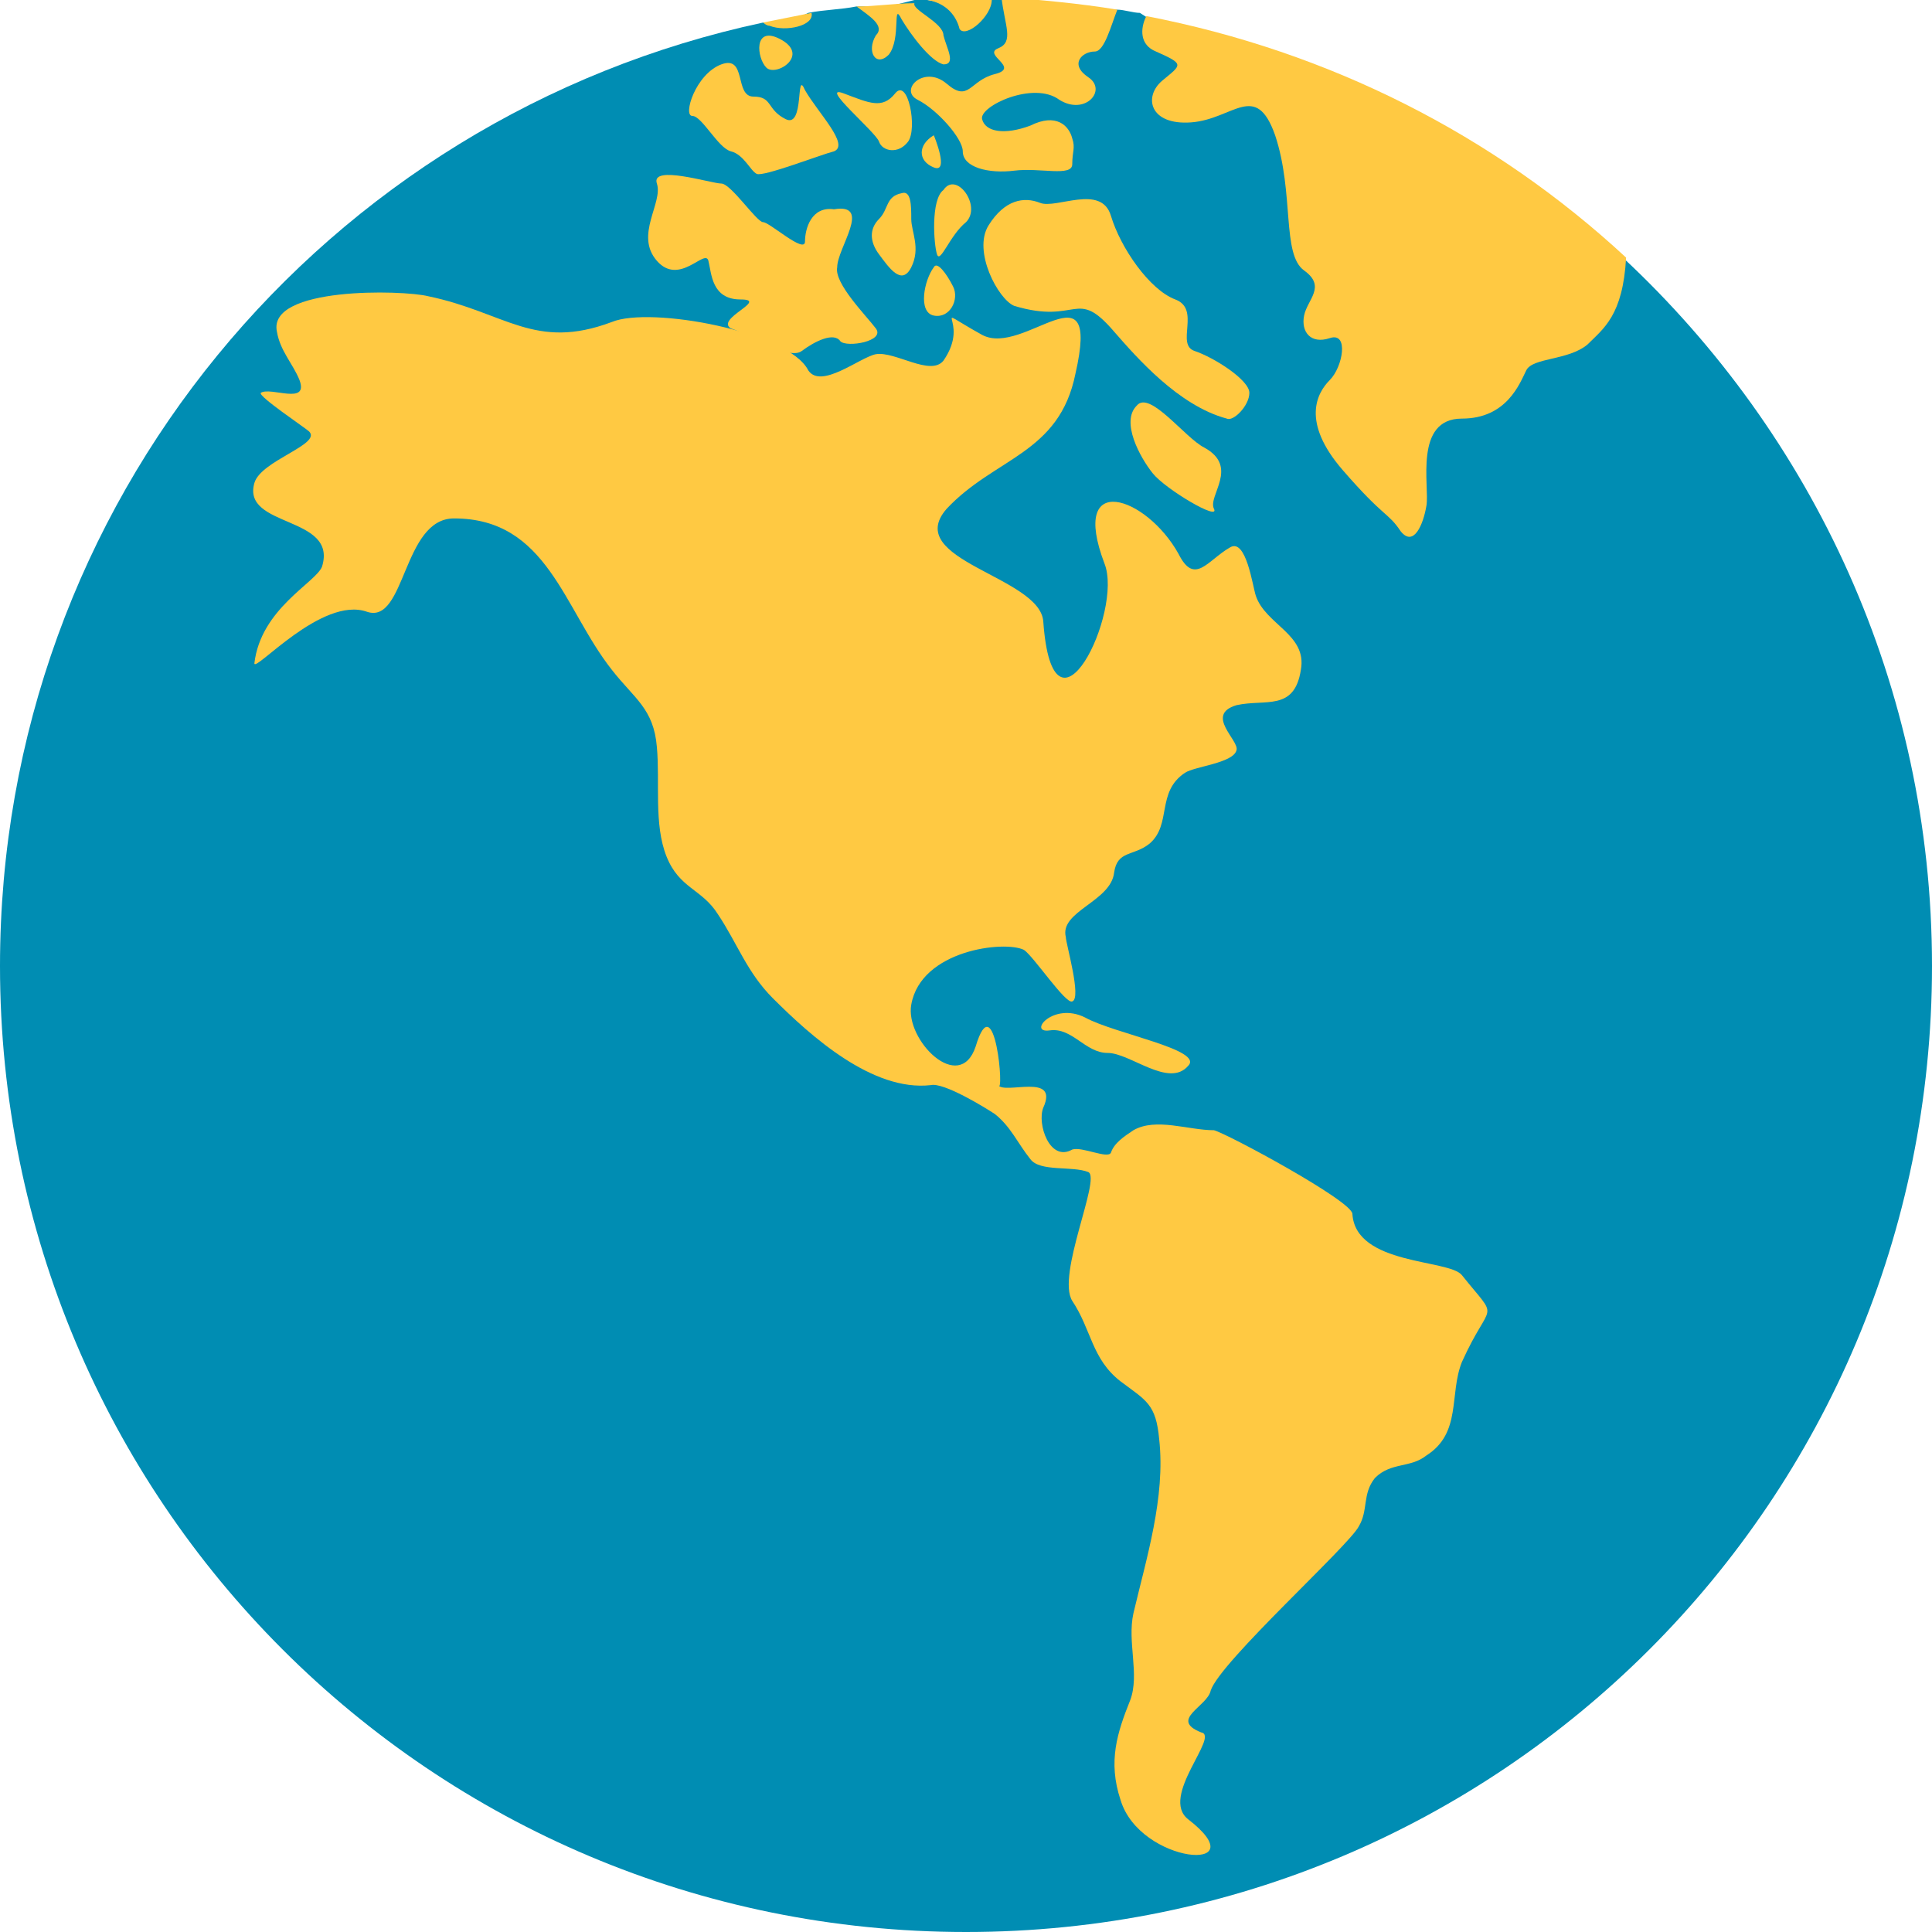 <svg width="24" height="24" viewBox="0 0 24 24" fill="none" xmlns="http://www.w3.org/2000/svg">
<g clip-path="url(#clip0_236_1133)">
<path d="M24 12C24 18.64 18.64 24 12 24C5.36 24 0 18.64 0 12C0 6.24 4.04 1.44 9.48 0.28H9.8L10.04 0.16C10.24 0.12 10.44 0.12 10.64 0.08H11.04L11.36 0H11.52L12 0.08L12.32 0H12.48L13.12 0.16L13.88 0.12C13.96 0.12 14.08 0.16 14.16 0.16L17.04 2L20.16 3.2C22.52 5.4 24 8.52 24 12Z" fill="#008DB3"/>
<path d="M12.6 3.8C13.4 4.04 13.36 3.56 13.84 4.12C14.12 4.44 14.64 5.04 15.24 5.2C15.32 5.24 15.52 5.04 15.52 4.88C15.52 4.72 15.08 4.44 14.84 4.36C14.6 4.28 14.92 3.84 14.6 3.72C14.28 3.6 13.92 3.08 13.8 2.68C13.68 2.28 13.12 2.6 12.92 2.52C12.72 2.44 12.48 2.48 12.28 2.8C12.08 3.12 12.4 3.72 12.6 3.8Z" fill="#FFC942"/>
<path d="M16.8 15.08C16.8 14.92 15.24 14.08 15.08 14.04C14.76 14.04 14.36 13.88 14.08 14.04C13.96 14.12 13.84 14.2 13.8 14.32C13.76 14.4 13.44 14.24 13.32 14.28C13.04 14.44 12.88 13.96 12.96 13.76C13.16 13.32 12.48 13.6 12.4 13.48C12.48 13.64 12.36 12.2 12.12 13C11.92 13.6 11.24 12.92 11.32 12.48C11.44 11.8 12.48 11.68 12.72 11.8C12.84 11.88 13.24 12.48 13.32 12.44C13.44 12.4 13.24 11.72 13.24 11.64C13.16 11.32 13.8 11.2 13.84 10.84C13.88 10.56 14.08 10.64 14.28 10.48C14.56 10.24 14.36 9.84 14.72 9.6C14.84 9.52 15.32 9.48 15.36 9.32C15.4 9.2 14.96 8.88 15.36 8.76C15.72 8.68 16.08 8.84 16.16 8.32C16.24 7.88 15.72 7.76 15.6 7.4C15.56 7.28 15.48 6.68 15.28 6.8C15 6.96 14.84 7.28 14.64 6.88C14.24 6.16 13.28 5.84 13.72 7C13.96 7.6 13.08 9.4 12.96 7.72C12.92 7.16 11.2 6.96 11.76 6.32C12.36 5.68 13.16 5.64 13.36 4.64C13.68 3.24 12.72 4.44 12.2 4.16C11.48 3.76 12.08 3.96 11.72 4.48C11.56 4.68 11.12 4.36 10.88 4.4C10.68 4.44 10.2 4.84 10.04 4.6C9.8 4.12 8.08 3.8 7.6 4C6.64 4.36 6.28 3.88 5.32 3.68C5 3.6 3.32 3.56 3.44 4.12C3.48 4.36 3.64 4.52 3.72 4.72C3.84 5.04 3.36 4.8 3.24 4.88C3.2 4.92 3.8 5.32 3.84 5.36C4 5.52 3.24 5.72 3.16 6C3 6.56 4.2 6.4 4 7.04C3.92 7.24 3.24 7.56 3.16 8.24C3.16 8.36 4 7.4 4.56 7.6C5.04 7.76 5 6.44 5.64 6.44C6.8 6.44 7 7.56 7.6 8.32C7.88 8.68 8.12 8.8 8.16 9.28C8.2 9.72 8.12 10.24 8.28 10.64C8.44 11.04 8.72 11.04 8.92 11.36C9.16 11.72 9.28 12.08 9.6 12.4C10.08 12.88 10.84 13.56 11.56 13.48C11.72 13.44 12.24 13.76 12.36 13.84C12.56 14 12.64 14.2 12.8 14.4C12.92 14.56 13.32 14.48 13.52 14.56C13.68 14.64 13.12 15.84 13.32 16.16C13.56 16.52 13.56 16.88 13.92 17.16C14.24 17.4 14.36 17.44 14.4 17.88C14.48 18.6 14.24 19.36 14.08 20.04C14 20.4 14.16 20.8 14.04 21.12C13.88 21.52 13.76 21.88 13.92 22.36C14.16 23.16 15.64 23.28 14.76 22.6C14.4 22.32 15.16 21.56 14.92 21.52C14.52 21.36 15 21.2 15.04 21C15.16 20.64 16.76 19.2 16.88 18.96C17 18.76 16.92 18.56 17.08 18.36C17.28 18.16 17.52 18.24 17.72 18.08C18.16 17.8 18 17.32 18.16 16.92C18.52 16.12 18.64 16.44 18.16 15.84C18 15.64 16.84 15.72 16.8 15.08Z" fill="#FFC942"/>
<path d="M8.16 3.24C8.44 3.56 8.76 3.08 8.8 3.24C8.84 3.4 8.84 3.72 9.2 3.72C9.56 3.72 8.88 3.96 9.08 4.08C9.32 4.16 9.8 4.48 9.96 4.36C10.12 4.24 10.36 4.12 10.44 4.24C10.52 4.32 11 4.24 10.88 4.08C10.76 3.92 10.36 3.52 10.4 3.32C10.4 3.08 10.84 2.52 10.36 2.6C10.08 2.56 10 2.84 10 3C10 3.16 9.56 2.76 9.48 2.76C9.4 2.76 9.08 2.28 8.96 2.28C8.84 2.28 8.08 2.04 8.16 2.28C8.24 2.52 7.88 2.92 8.16 3.24Z" fill="#FFC942"/>
<path d="M14.96 5.56C14.72 5.44 14.28 4.84 14.12 5.04C13.92 5.24 14.16 5.68 14.32 5.88C14.48 6.08 15.16 6.48 15.08 6.32C15 6.16 15.4 5.8 14.96 5.56Z" fill="#FFC942"/>
<path d="M8.6 1.44C8.72 1.44 8.92 1.84 9.08 1.88C9.24 1.92 9.32 2.12 9.4 2.16C9.48 2.2 10.2 1.92 10.36 1.88C10.56 1.8 10.16 1.4 10 1.12C9.88 0.84 10 1.6 9.76 1.48C9.52 1.36 9.6 1.2 9.36 1.2C9.12 1.2 9.28 0.68 8.96 0.8C8.64 0.92 8.48 1.44 8.6 1.44Z" fill="#FFC942"/>
<path d="M11.2 2.4C11 2.44 11.04 2.6 10.92 2.72C10.8 2.84 10.8 3 10.92 3.16C11.04 3.32 11.2 3.56 11.32 3.32C11.44 3.08 11.32 2.88 11.32 2.72C11.32 2.56 11.32 2.36 11.2 2.4Z" fill="#FFC942"/>
<path d="M11.64 3.16C11.68 3.28 11.8 2.92 12 2.76C12.2 2.56 11.88 2.12 11.72 2.36C11.56 2.48 11.6 3.04 11.64 3.16Z" fill="#FFC942"/>
<path d="M11.6 3.32C11.48 3.48 11.4 3.88 11.6 3.92C11.8 3.96 11.92 3.72 11.84 3.56C11.76 3.4 11.64 3.24 11.6 3.32Z" fill="#FFC942"/>
<path d="M12.4 0.6C12.2 0.68 12.68 0.84 12.36 0.92C12.04 1 12.04 1.28 11.76 1.04C11.48 0.8 11.16 1.12 11.4 1.24C11.64 1.36 11.96 1.72 11.96 1.88C11.96 2.08 12.28 2.16 12.6 2.12C12.92 2.08 13.32 2.2 13.32 2.04C13.32 1.88 13.36 1.84 13.32 1.72C13.28 1.56 13.12 1.4 12.8 1.56C12.48 1.68 12.24 1.64 12.2 1.48C12.16 1.32 12.84 1 13.16 1.24C13.48 1.44 13.76 1.12 13.52 0.96C13.28 0.8 13.44 0.64 13.6 0.64C13.72 0.64 13.8 0.32 13.88 0.12C13.4 0.04 12.92 -8.54209e-06 12.44 -0.04C12.48 0.32 12.6 0.52 12.4 0.6Z" fill="#FFC942"/>
<path d="M9.56 0.32C9.76 0.4 10.12 0.32 10.081 0.16L9.48 0.28C9.48 0.28 9.52 0.32 9.56 0.32Z" fill="#FFC942"/>
<path d="M9.68 0.48C9.36 0.32 9.4 0.72 9.52 0.84C9.64 0.96 10.08 0.68 9.68 0.48Z" fill="#FFC942"/>
<path d="M11.52 0C11.76 0.04 11.88 0.2 11.92 0.36C12 0.48 12.32 0.2 12.32 0H11.52Z" fill="#FFC942"/>
<path d="M10.88 0.44C10.76 0.64 10.88 0.84 11.04 0.68C11.2 0.48 11.08 -2.19829e-05 11.2 0.24C11.32 0.44 11.56 0.76 11.72 0.8C11.88 0.8 11.76 0.6 11.72 0.44C11.72 0.28 11.32 0.12 11.36 0.04C11.12 0.04 10.88 0.08 10.64 0.08C10.8 0.2 11 0.32 10.88 0.44Z" fill="#FFC942"/>
<path d="M11.6 2.08C11.8 2.16 11.6 1.68 11.6 1.68C11.4 1.8 11.4 2 11.6 2.08Z" fill="#FFC942"/>
<path d="M10.92 1.76C10.96 1.88 11.16 1.92 11.28 1.76C11.4 1.6 11.28 0.96 11.12 1.16C10.96 1.36 10.8 1.28 10.48 1.16C10.16 1.04 10.88 1.64 10.92 1.76Z" fill="#FFC942"/>
<path d="M13.04 12.8C13.32 12.76 13.48 13.08 13.76 13.08C14.04 13.08 14.52 13.52 14.76 13.24C14.96 13.04 13.84 12.84 13.48 12.64C13.08 12.44 12.76 12.84 13.04 12.8Z" fill="#FFC942"/>
<path d="M14.36 0.64C14.72 0.8 14.68 0.8 14.44 1C14.2 1.2 14.28 1.56 14.8 1.52C15.32 1.48 15.6 1 15.84 1.68C16.08 2.4 15.92 3.16 16.2 3.36C16.48 3.56 16.24 3.72 16.2 3.92C16.16 4.12 16.28 4.28 16.52 4.2C16.76 4.12 16.68 4.56 16.52 4.72C16.36 4.88 16.16 5.24 16.68 5.84C17.2 6.44 17.24 6.36 17.4 6.6C17.56 6.8 17.68 6.52 17.72 6.28C17.76 6.04 17.56 5.2 18.16 5.2C18.72 5.2 18.88 4.76 18.96 4.6C19.04 4.44 19.48 4.48 19.72 4.28C19.92 4.08 20.16 3.92 20.2 3.2C18.56 1.68 16.52 0.64 14.24 0.2C14.16 0.36 14.16 0.56 14.36 0.64Z" fill="#FFC942"/>
</g>
<defs>
<clipPath id="clip0_236_1133">
<rect width="24" height="24" fill="white"/>
</clipPath>
</defs>
</svg>
